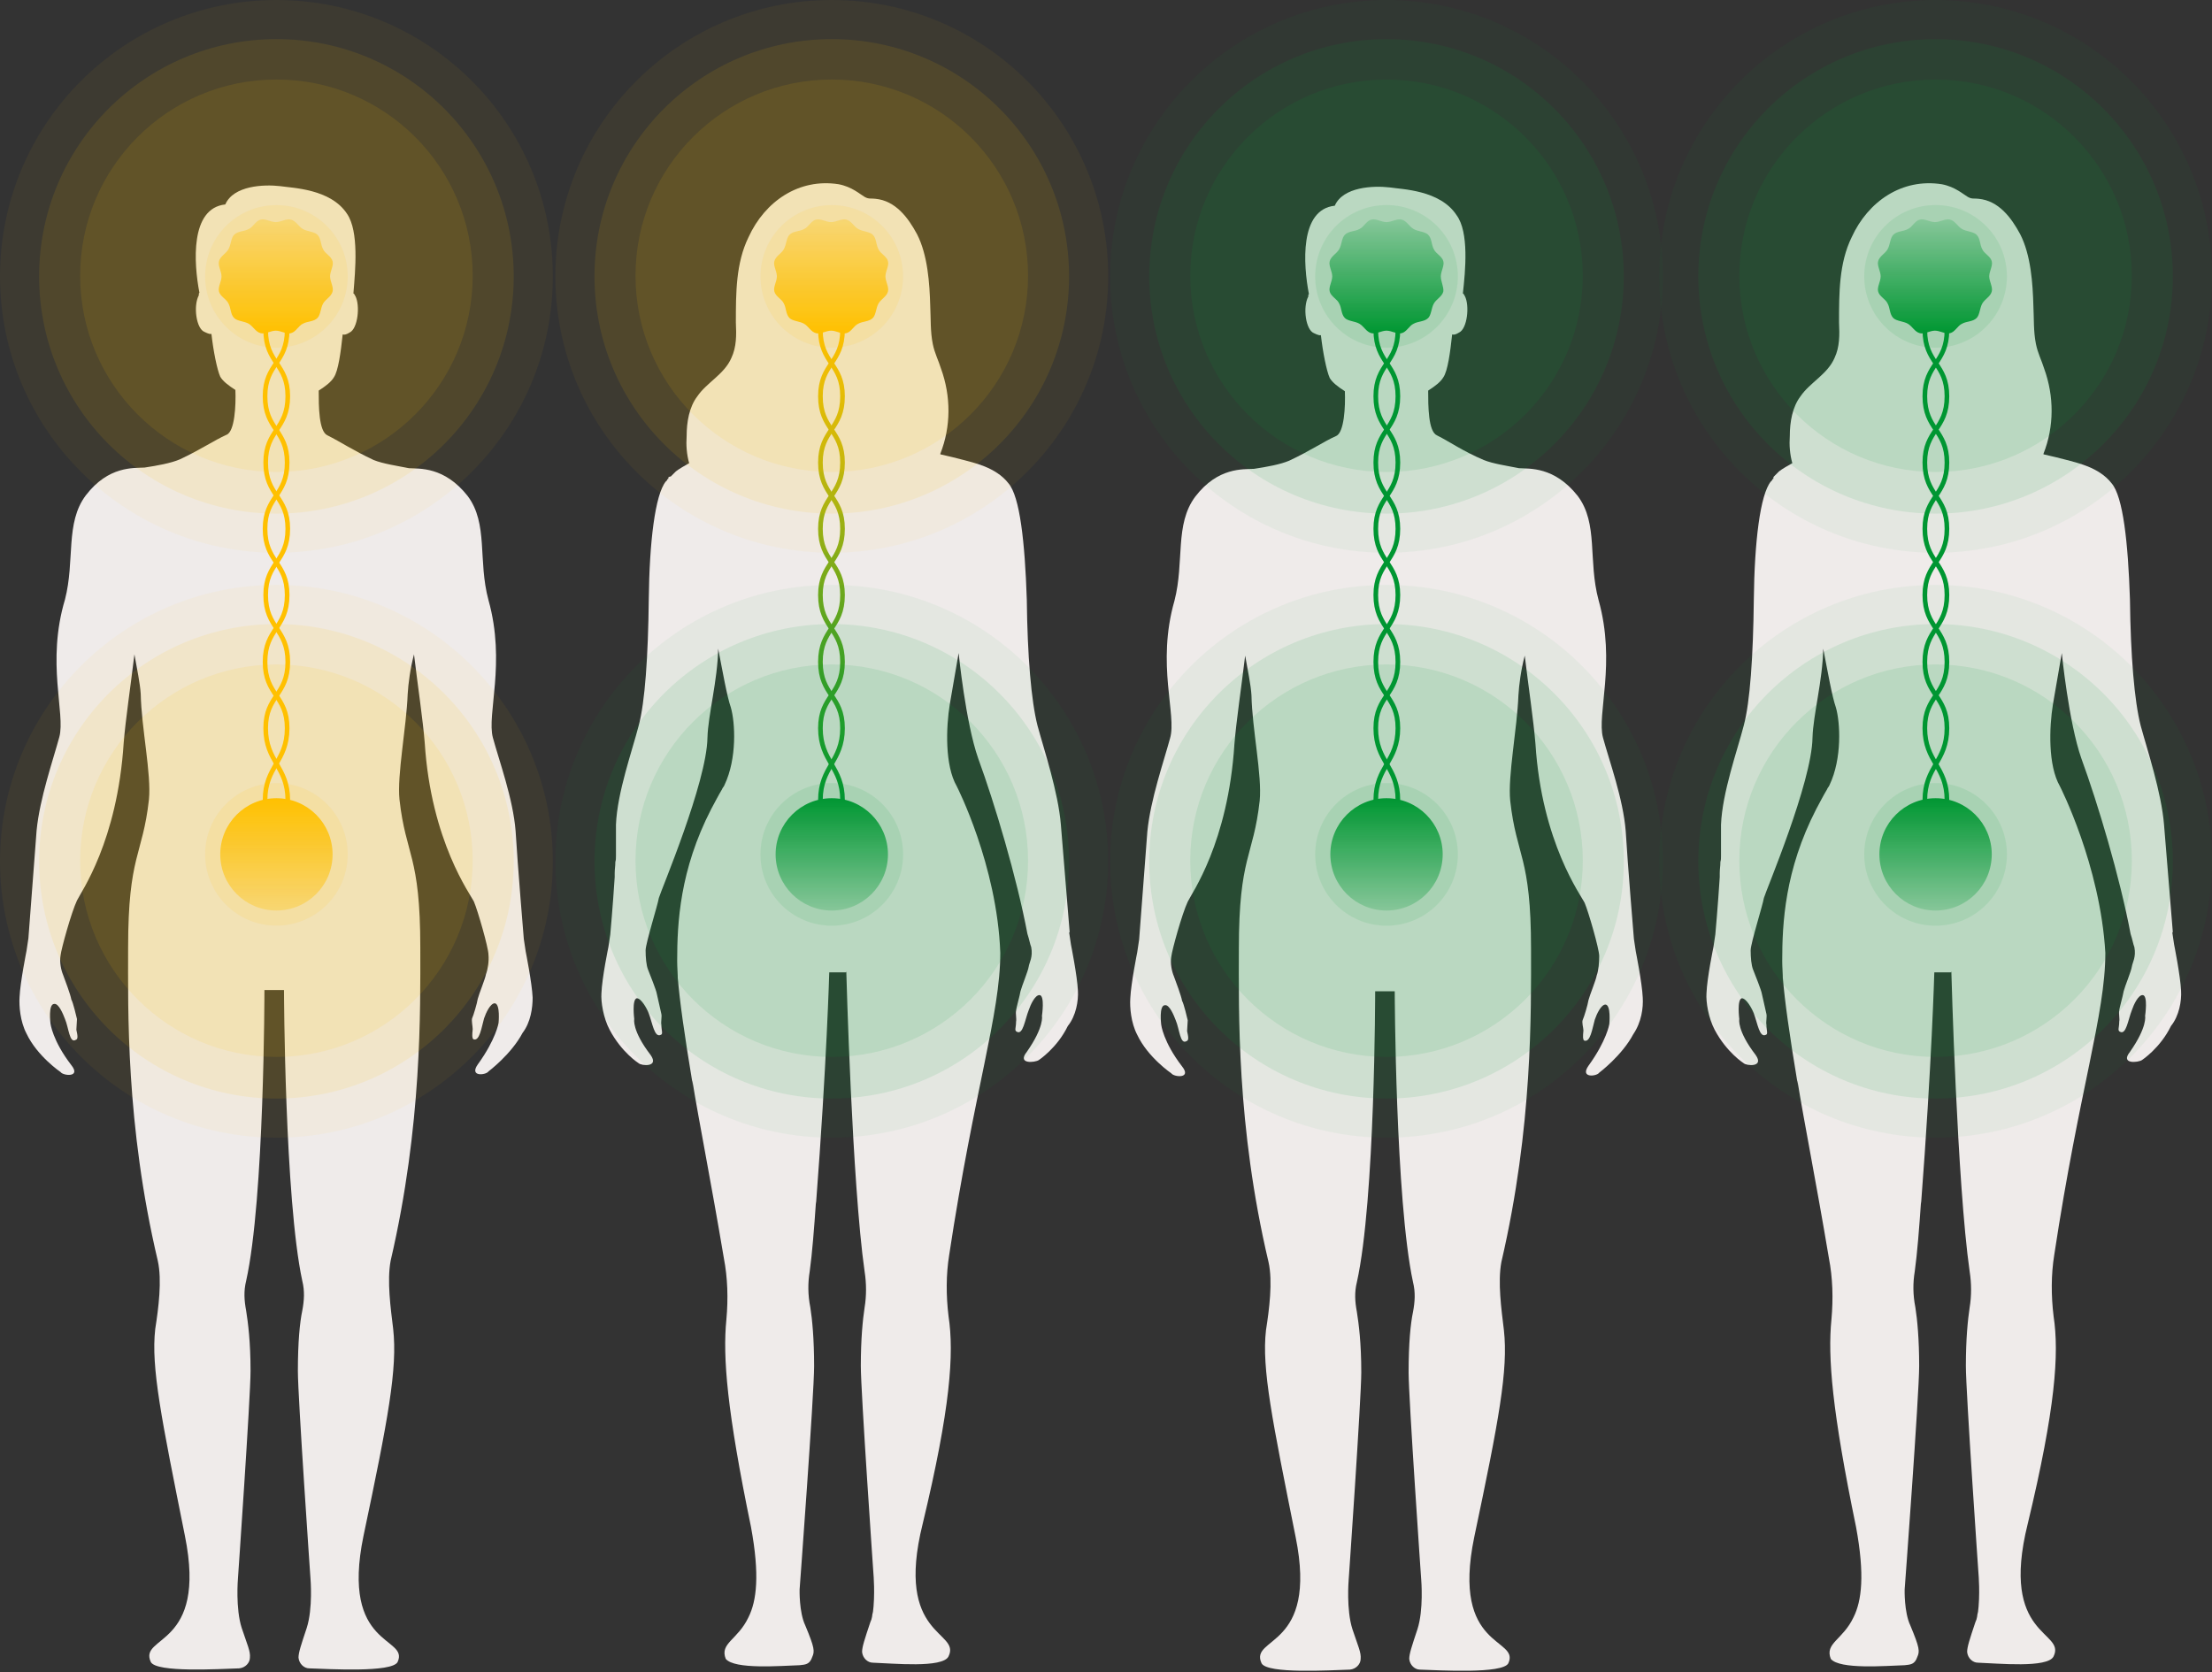 <?xml version="1.0" encoding="utf-8"?>
<!-- Generator: Adobe Illustrator 22.0.0, SVG Export Plug-In . SVG Version: 6.00 Build 0)  -->
<svg version="1.1" id="Layer_1" xmlns="http://www.w3.org/2000/svg" xmlns:xlink="http://www.w3.org/1999/xlink" x="0px" y="0px"
	 viewBox="0 0 350.5 265" style="enable-background:new 0 0 350.5 265;" xml:space="preserve">
<rect x="0" y="0" width="350.5" height="265" fill="#333333" stroke="none"/>
<style type="text/css">
	.st0{fill:#EFEBEA;}
	.st1{opacity:0.1;fill:#FFC000;}
	.st2{fill:url(#SVGID_1_);}
	.st3{fill:url(#SVGID_2_);}
	.st4{fill:none;stroke:#FFC000;stroke-width:0.737;stroke-miterlimit:10;}
	.st5{opacity:5.000000e-02;fill:#FFC000;}
	.st6{fill:url(#SVGID_3_);}
	.st7{opacity:0.1;fill:#009632;}
	.st8{fill:url(#SVGID_4_);}
	.st9{fill:none;stroke:url(#SVGID_5_);stroke-width:0.737;stroke-miterlimit:10;}
	.st10{fill:none;stroke:url(#SVGID_6_);stroke-width:0.737;stroke-miterlimit:10;}
	.st11{opacity:5.000000e-02;fill:#009632;}
	.st12{fill:url(#SVGID_7_);}
	.st13{fill:url(#SVGID_8_);}
	.st14{fill:none;stroke:#009632;stroke-width:0.737;stroke-miterlimit:10;}
	.st15{fill:url(#SVGID_9_);}
	.st16{fill:url(#SVGID_10_);}
</style>
<path class="st0" d="M84.4,158.1c-0.1-2.3-1.1-7.3-1.1-7.3l-0.3-2l0,0c0,0-1-12-1.3-17.1c-0.4-5.1-2.6-11.1-3.6-14.8
	c-1-3.7,2.1-11.8-0.7-21.8c-1.7-6.3,0-12.1-3.3-16.5c-3.7-4.7-7.7-4.3-9.3-4.4l0,0c-2-0.4-4.1-0.7-5.6-1.3C56,71.4,53.9,70,51.9,69
	c-1.4-0.6-1.4-4.7-1.4-7.1c1.1-0.7,2-1.4,2.4-2.1c0.7-1,1.1-4,1.4-6.8c0.3,0.1,0.6,0,1.1-0.3c1.3-0.6,1.7-4.3,0.9-5.8
	c-0.1-0.1-0.1-0.3-0.3-0.4c0.3-3.7,0.9-9.8-1-12.6c-2.6-4-8.7-4.1-10.6-4.4c-2.6-0.3-7.4-0.1-8.7,2.9c-5.6,0.6-5,9.3-4.1,14
	c-0.1,0.1-0.1,0.1-0.1,0.4c-0.9,1.7-0.4,5.3,0.9,5.8c0.6,0.3,1,0.4,1.1,0.3c0.3,2.7,0.9,5.7,1.4,6.8c0.4,0.7,1.3,1.4,2.4,2.1
	c0.1,2.4-0.1,6.6-1.4,7.1c-2,0.9-4,2.3-7.4,3.9c-1.4,0.6-3.6,1-5.6,1.3c-1.7,0.1-5.7-0.3-9.3,4.4c-3.3,4.4-1.7,10.3-3.3,16.5
	c-3,10,0.1,18.1-0.9,21.8s-3.1,9.7-3.6,14.8c-0.4,5.1-1.3,17.1-1.3,17.1l0,0l-0.3,2c0,0-1,5-1.1,7.3c-0.1,1.4,0.1,3.9,1.1,5.8
	c1.7,3.6,5.4,6.1,5.4,6.1c0.4,0.6,3.3,0.9,1.7-1.1c-3-3.9-3.3-6.6-3.3-6.6s-0.4-3.1,0.6-3.1c0.7-0.1,1.4,1.6,1.7,2.4
	c0.6,1.4,0.7,3.9,1.7,3.3c0.4-0.1,0.3-0.7,0.1-1.6c0-0.4,0.1-1.3,0.1-1.7c-0.1-0.4-0.6-2.6-0.9-3.1c-0.1-0.7-1-3.1-1.3-3.9
	c-0.3-0.7-0.6-2-0.4-3.1c0.1-1,1.7-6.8,2.6-8.7c0.6-1.3,6.4-9.3,7.4-25c0.3-3.7,1.1-9,1.7-14c0.4,2.3,0.9,4.6,1,6.3
	c0.1,5.3,1.7,12.7,1.3,16.7c-1,9-3.3,8.7-3.3,23.5c0,9.7-0.4,28,4.7,49.6c0.7,3.1,0.1,7.6-0.4,10.8c-0.7,6.1,1,14.3,4.7,32.8
	c3.6,17.8-7.4,15.7-5.4,20c0.9,1.7,10.8,1.1,14,1c1-0.1,1.7-0.9,1.7-1.7c0.1-1-0.4-2-1.3-4.7c-1-3.1-0.6-7.8-0.6-7.8s2-28.8,2-32.9
	c0-4.7-0.4-7.7-0.7-9.6c-0.3-1.6-0.4-3.1,0-4.7c2.9-13,2.9-46.1,2.9-46.1h3.1c0,0,0.1,33.1,2.9,46.1c0.4,1.6,0.3,3.1,0,4.7
	c-0.4,1.9-0.7,5-0.7,9.6c0,4.1,2,32.9,2,32.9s0.4,4.7-0.6,7.8c-0.9,2.7-1.3,3.9-1.3,4.7c0.1,1,0.9,1.7,1.7,1.7
	c3.1,0.1,13.1,0.7,14-1c1.9-4.1-9.1-2.1-5.4-20c3.9-18.5,5.4-26.5,4.7-32.8c-0.4-3.3-1-7.6-0.4-10.8c5-21.5,4.7-39.8,4.7-49.6
	c0-14.8-2.3-14.5-3.3-23.5c-0.4-3.9,1.1-11.4,1.3-16.7c0.1-1.7,0.4-4,1-6.3c0.6,5,1.4,10.3,1.7,14c1,15.7,7.3,24.1,7.8,25.2
	c0.6,1.4,2.3,7.3,2.3,8.4c0.1,1-0.1,2.3-0.4,3.1c-0.1,0.7-1.1,3.1-1.3,3.9c-0.1,0.7-0.7,2.7-0.9,3.1c-0.1,0.4,0.1,1.3,0.1,1.7
	c-0.1,1-0.1,1.4,0.1,1.6c1,0.4,1.3-1.9,1.7-3.3c0.3-0.9,1-2.4,1.7-2.4c0.9,0.1,0.6,3.1,0.6,3.1s-0.4,2.6-3.3,6.6
	c-1.4,2,1.3,1.7,1.7,1.1c0,0,3.6-2.7,5.4-6.1C84.1,162,84.4,159.7,84.4,158.1z"/>
<circle class="st1" cx="43.8" cy="43.8" r="11.3"/>
<g>
	<linearGradient id="SVGID_1_" gradientUnits="userSpaceOnUse" x1="43.805" y1="34.866" x2="43.805" y2="52.744">
		<stop  offset="0" style="stop-color:#FFC000;stop-opacity:0.3"/>
		<stop  offset="1" style="stop-color:#FFC000"/>
	</linearGradient>
	<path class="st2" d="M52.3,43.8c0-0.8,0.6-1.7,0.4-2.4c-0.2-0.8-1.2-1.2-1.5-1.9c-0.4-0.7-0.3-1.7-0.9-2.3
		c-0.5-0.5-1.6-0.5-2.3-0.9c-0.7-0.4-1.1-1.3-1.9-1.5c-0.7-0.2-1.6,0.4-2.4,0.4c-0.8,0-1.7-0.6-2.4-0.4c-0.8,0.2-1.2,1.2-1.9,1.5
		c-0.7,0.4-1.7,0.3-2.3,0.9c-0.5,0.5-0.5,1.6-0.9,2.3c-0.4,0.7-1.3,1.1-1.5,1.9c-0.2,0.7,0.4,1.6,0.4,2.4c0,0.8-0.6,1.7-0.4,2.4
		c0.2,0.8,1.2,1.2,1.5,1.9c0.4,0.7,0.3,1.7,0.9,2.3c0.5,0.5,1.6,0.5,2.3,0.9c0.7,0.4,1.1,1.3,1.9,1.5c0.7,0.2,1.6-0.4,2.4-0.4
		c0.8,0,1.7,0.6,2.4,0.4c0.8-0.2,1.2-1.2,1.9-1.5c0.7-0.4,1.7-0.3,2.3-0.9c0.5-0.5,0.5-1.6,0.9-2.3c0.4-0.7,1.3-1.1,1.5-1.9
		C52.9,45.5,52.3,44.6,52.3,43.8z"/>
</g>
<circle class="st1" cx="43.8" cy="135.4" r="11.3"/>
<linearGradient id="SVGID_2_" gradientUnits="userSpaceOnUse" x1="43.805" y1="144.247" x2="43.805" y2="126.534">
	<stop  offset="0" style="stop-color:#FFC000;stop-opacity:0.3"/>
	<stop  offset="1" style="stop-color:#FFC000"/>
</linearGradient>
<circle class="st3" cx="43.8" cy="135.4" r="8.9"/>
<path class="st4" d="M45.5,52.3c0,5.3-3.5,5.3-3.5,10.5c0,5.3,3.5,5.3,3.5,10.5c0,5.3-3.5,5.3-3.5,10.5c0,5.3,3.5,5.3,3.5,10.5
	c0,5.3-3.5,5.3-3.5,10.6c0,5.3,3.5,5.3,3.5,10.5c0,5.3-3.5,6.1-3.5,11.4"/>
<path class="st4" d="M42.1,52.3c0,5.3,3.5,5.3,3.5,10.5c0,5.3-3.5,5.3-3.5,10.5c0,5.3,3.5,5.3,3.5,10.5c0,5.3-3.5,5.3-3.5,10.5
	c0,5.3,3.5,5.3,3.5,10.6c0,5.3-3.5,5.3-3.5,10.5c0,5.3,3.5,6.1,3.5,11.4"/>
<circle class="st5" cx="43.8" cy="43.8" r="43.8"/>
<circle class="st1" cx="43.8" cy="43.8" r="37.6"/>
<circle class="st1" cx="43.8" cy="43.7" r="31.1"/>
<circle class="st5" cx="43.8" cy="136.5" r="43.8"/>
<circle class="st1" cx="43.8" cy="136.5" r="37.6"/>
<circle class="st1" cx="43.8" cy="136.4" r="31.1"/>
<path class="st0" d="M151.6,124.6c-1.9-3.3-1.7-9.3-1.1-13l1.4-8.1c0,0,1.1,11,3.1,16.7c2.6,7.1,6.1,18.8,7.8,27.8
	c0.3,0.9,0.4,1.6,0.6,2.1c0.3,1.6-0.3,2.4-0.4,3.1c-0.1,0.7-1.1,3.1-1.3,3.9c-0.1,0.7-0.7,2.7-0.7,3.1c-0.1,0.4,0.1,1.3,0,1.7
	c0,1-0.3,1.4,0.1,1.6c1,0.6,1.3-1.9,1.9-3.4c0.3-0.9,1-2.4,1.7-2.4c0.9,0,0.4,3.3,0.4,3.3s0.4,1.7-2.4,5.7c-1.6,2,1.3,1.7,1.9,1.3
	c0,0,2.9-1.9,4.6-5.4c1.3-1.6,1.7-4,1.6-5.6c-0.1-2.3-1.1-7.3-1.1-7.3l-0.3-2l0.1,0.1c0,0-1-12.1-1.4-17.1c-0.4-5.1-2.7-12-3.7-15.7
	c-1-3.9-1.6-11.1-1.7-20c-0.3-9.1-1.1-16.3-2.9-18.4c-2-2.6-5.7-3.3-7.1-3.7c-1.1-0.3-2.4-0.6-3.7-0.9c0,0,0,0,0-0.1
	c1.7-4.3,1.7-9.1,0.1-13.5c-0.4-1.3-1-2.4-1.3-3.9c-0.4-2-0.3-4-0.4-6c-0.1-3.6-0.4-8.1-2.1-11.4c-1.4-2.6-3.4-5.3-6.6-5.6
	c-0.7-0.1-1,0.1-1.7-0.3c-0.7-0.4-2-1.6-4.1-2c-6.3-1-11.7,2.7-14.3,8.4c-2,4.1-2,8.8-2,13.5c0.1,2,0.1,3.9-0.7,5.6
	c-1.1,2.6-3.9,3.9-5.4,6.1c-1.3,1.7-1.7,4.1-1.7,6.3c-0.1,1.4,0,2.9,0.4,4.3c-0.7,0.4-1.6,0.9-2.1,1.3c-0.1,0.1-0.1,0.1-0.4,0.4
	c-0.1,0.1-0.1,0.1-0.3,0.3l-0.1,0.1c-0.4,0.1-0.4,0.1-0.4,0.3s-0.1,0.1-0.1,0.1c-0.1,0.1-0.1,0.3-0.3,0.4c-1.7,2.1-2.6,9.6-2.7,18.7
	c-0.1,9-0.6,16.3-1.6,20c-1,3.9-3.4,10.6-3.6,15.7c0,0.1,0,0.1,0,0.4v0.1c0,0.1,0,0.3,0,0.4v0.1c0,0.1,0,0.1,0,0.4v0.1
	c0,0.1,0,0.3,0,0.4v0.1c0,0.1,0,0.3,0,0.4v0.1c0,0.1,0,0.3,0,0.4c0,0.1,0,0.1,0,0.1c0,0.1,0,0.3,0,0.4c0,0.1,0,0.4,0,0.4v0.1
	c0,0.1,0,0.4,0,0.4c0,0.1,0,0.4,0,0.6c0,0.4,0,0.7-0.1,1v0.1c0,0.6-0.1,1-0.1,1.7c0,0.1,0,0.4,0,0.6c-0.3,4.7-0.7,9.1-0.7,9.1
	l-0.3,2c0,0-1,4.8-1.1,7.3c-0.1,1.4,0.3,3.9,1.3,5.8c1.9,3.6,4.6,5.3,4.6,5.3c0.4,0.4,3.3,0.7,1.9-1.3c-3-3.9-2.6-5.7-2.6-5.7
	s-0.4-3.1,0.4-3.3c0.7,0,1.6,1.6,1.9,2.4c0.6,1.6,0.9,3.9,1.9,3.4c0.4-0.1,0.1-0.7,0.1-1.6c-0.1-0.4,0.1-1.3,0-1.7
	c-0.1-0.4-0.6-2.6-0.7-3.1c-0.1-0.7-1.1-3.1-1.4-3.9c-0.3-0.7-0.4-2-0.4-3.1c0-1.1,1.9-7.1,2.1-8.3c0.3-1.1,7.6-18.3,7.7-25.4
	c0.1-3.6,1.6-9,1.7-14.1c0.7,3.6,1.4,7.6,2,9.3c0.7,2.4,1,8.1-1,12.3c-0.1,0.3-0.3,0.4-0.4,0.7c-0.6,1-1.1,2-1.7,3.1
	c-5,9.7-5.4,18.1-5.4,24.1c0,1,0.1,2,0.1,3.1c0-0.1,0-0.3,0-0.4c0.3,3.6,1,8.7,2.4,17.1c-0.1-0.6-0.1-0.9-0.1-0.9
	c1.1,6.8,2.9,15.7,5,28.2c0.6,3.1,0.7,6.4,0.4,9.7c-0.6,6,0.1,14.5,3.9,32.9c1.4,7.6,0.9,11.7-0.4,14.3c-1.7,3.6-4.6,4.1-3.6,6.6
	c1.4,1.7,8.7,1.1,11.7,1c0.9-0.1,1.6-0.1,2-1.3c0.4-0.9,0.4-1.4-1.1-5c-1-2.1-0.9-5.7-0.9-5.7s2.3-30.9,2.3-35.4
	c0-4.3-0.3-7.4-0.6-9.3c-0.4-2-0.4-3.9-0.1-5.7c0.4-2.9,0.7-6.8,1-11.1c0,0.1,0,0.3,0,0.4c1.7-22.2,2.1-36.7,2.1-36.7h2.6l0.1-0.1
	c0,0,0.9,33.5,2.9,47.5c0.3,1.9,0.3,3.9,0,5.7c-0.3,2-0.6,5-0.6,9.3c0,4.1,2,32.9,2,32.9s0.3,3.3-0.1,6.3c-0.1,0.1-0.1,0.4-0.1,0.6
	c0,0,0.1-0.4,0.1-0.9c-0.1,0.6-0.1,1.1-0.4,1.7c-0.9,2.7-1.3,3.9-1.3,4.7c0.1,1,0.9,1.7,1.7,1.7c3.1,0.1,11.1,0.9,12-1
	c2-4.1-8.6-2.9-4.1-21c4.4-18.3,5-27,4.1-32.9c-0.4-3.3-0.4-6.6,0.1-9.7c4-26.4,8.1-38.1,8.1-47.9
	C158,137.1,151.6,124.6,151.6,124.6z"/>
<circle class="st1" cx="131.8" cy="43.8" r="11.3"/>
<g>
	<linearGradient id="SVGID_3_" gradientUnits="userSpaceOnUse" x1="131.776" y1="34.866" x2="131.776" y2="52.744">
		<stop  offset="0" style="stop-color:#FFC000;stop-opacity:0.3"/>
		<stop  offset="1" style="stop-color:#FFC000"/>
	</linearGradient>
	<path class="st6" d="M140.3,43.8c0-0.8,0.6-1.7,0.4-2.4c-0.2-0.8-1.2-1.2-1.5-1.9c-0.4-0.7-0.3-1.7-0.9-2.3
		c-0.5-0.5-1.6-0.5-2.3-0.9c-0.7-0.4-1.1-1.3-1.9-1.5c-0.7-0.2-1.6,0.4-2.4,0.4c-0.8,0-1.7-0.6-2.4-0.4c-0.8,0.2-1.2,1.2-1.9,1.5
		c-0.7,0.4-1.7,0.3-2.3,0.9c-0.5,0.5-0.5,1.6-0.9,2.3c-0.4,0.7-1.3,1.1-1.5,1.9c-0.2,0.7,0.4,1.6,0.4,2.4c0,0.8-0.6,1.7-0.4,2.4
		c0.2,0.8,1.2,1.2,1.5,1.9c0.4,0.7,0.3,1.7,0.9,2.3c0.5,0.5,1.6,0.5,2.3,0.9c0.7,0.4,1.1,1.3,1.9,1.5c0.7,0.2,1.6-0.4,2.4-0.4
		c0.8,0,1.7,0.6,2.4,0.4c0.8-0.2,1.2-1.2,1.9-1.5c0.7-0.4,1.7-0.3,2.3-0.9c0.5-0.5,0.5-1.6,0.9-2.3c0.4-0.7,1.3-1.1,1.5-1.9
		C140.9,45.5,140.3,44.6,140.3,43.8z"/>
</g>
<circle class="st7" cx="131.8" cy="135.4" r="11.3"/>
<linearGradient id="SVGID_4_" gradientUnits="userSpaceOnUse" x1="131.776" y1="144.247" x2="131.776" y2="126.534">
	<stop  offset="0" style="stop-color:#009632;stop-opacity:0.2"/>
	<stop  offset="1" style="stop-color:#009632"/>
</linearGradient>
<circle class="st8" cx="131.8" cy="135.4" r="8.9"/>
<linearGradient id="SVGID_5_" gradientUnits="userSpaceOnUse" x1="131.776" y1="126.841" x2="131.776" y2="52.317">
	<stop  offset="0" style="stop-color:#009632"/>
	<stop  offset="0.881" style="stop-color:#E1BB06"/>
	<stop  offset="1" style="stop-color:#FFC000"/>
</linearGradient>
<path class="st9" d="M133.5,52.3c0,5.3-3.5,5.3-3.5,10.5c0,5.3,3.5,5.3,3.5,10.5c0,5.3-3.5,5.3-3.5,10.5c0,5.3,3.5,5.3,3.5,10.5
	c0,5.3-3.5,5.3-3.5,10.6c0,5.3,3.5,5.3,3.5,10.5c0,5.3-3.5,6.1-3.5,11.4"/>
<linearGradient id="SVGID_6_" gradientUnits="userSpaceOnUse" x1="131.776" y1="126.841" x2="131.776" y2="52.317">
	<stop  offset="0" style="stop-color:#009632"/>
	<stop  offset="0.881" style="stop-color:#E1BB06"/>
	<stop  offset="1" style="stop-color:#FFC000"/>
</linearGradient>
<path class="st10" d="M130,52.3c0,5.3,3.5,5.3,3.5,10.5c0,5.3-3.5,5.3-3.5,10.5c0,5.3,3.5,5.3,3.5,10.5c0,5.3-3.5,5.3-3.5,10.5
	c0,5.3,3.5,5.3,3.5,10.6c0,5.3-3.5,5.3-3.5,10.5c0,5.3,3.5,6.1,3.5,11.4"/>
<circle class="st5" cx="131.8" cy="43.8" r="43.8"/>
<circle class="st1" cx="131.8" cy="43.8" r="37.6"/>
<circle class="st1" cx="131.8" cy="43.7" r="31.1"/>
<circle class="st11" cx="131.8" cy="136.5" r="43.8"/>
<circle class="st7" cx="131.8" cy="136.5" r="37.6"/>
<circle class="st7" cx="131.8" cy="136.4" r="31.1"/>
<path class="st0" d="M326.4,124.6c-1.9-3.3-1.7-9.3-1.1-13l1.4-8.1c0,0,1.1,11,3.1,16.7c2.6,7.1,6.1,18.8,7.8,27.8
	c0.3,0.9,0.4,1.6,0.6,2.1c0.3,1.6-0.3,2.4-0.4,3.1c-0.1,0.7-1.1,3.1-1.3,3.9c-0.1,0.7-0.7,2.7-0.7,3.1c-0.1,0.4,0.1,1.3,0,1.7
	c0,1-0.3,1.4,0.1,1.6c1,0.6,1.3-1.9,1.9-3.4c0.3-0.9,1-2.4,1.7-2.4c0.9,0,0.4,3.3,0.4,3.3s0.4,1.7-2.4,5.7c-1.6,2,1.3,1.7,1.9,1.3
	c0,0,2.9-1.9,4.6-5.4c1.3-1.6,1.7-4,1.6-5.6c-0.1-2.3-1.1-7.3-1.1-7.3l-0.3-2l0.1,0.1c0,0-1-12.1-1.4-17.1c-0.4-5.1-2.7-12-3.7-15.7
	c-1-3.9-1.6-11.1-1.7-20c-0.3-9.1-1.1-16.3-2.9-18.4c-2-2.6-5.7-3.3-7.1-3.7c-1.1-0.3-2.4-0.6-3.7-0.9c0,0,0,0,0-0.1
	c1.7-4.3,1.7-9.1,0.1-13.5c-0.4-1.3-1-2.4-1.3-3.9c-0.4-2-0.3-4-0.4-6c-0.1-3.6-0.4-8.1-2.1-11.4c-1.4-2.6-3.4-5.3-6.6-5.6
	c-0.7-0.1-1,0.1-1.7-0.3c-0.7-0.4-2-1.6-4.1-2c-6.3-1-11.7,2.7-14.3,8.4c-2,4.1-2,8.8-2,13.5c0.1,2,0.1,3.9-0.7,5.6
	c-1.1,2.6-3.9,3.9-5.4,6.1c-1.3,1.7-1.7,4.1-1.7,6.3c-0.1,1.4,0,2.9,0.4,4.3c-0.7,0.4-1.6,0.9-2.1,1.3c-0.1,0.1-0.1,0.1-0.4,0.4
	c-0.1,0.1-0.1,0.1-0.3,0.3l-0.1,0.1c-0.1,0.1-0.1,0.1-0.1,0.3s-0.1,0.1-0.1,0.1c-0.1,0.1-0.1,0.3-0.3,0.4c-1.7,2.1-2.6,9.6-2.7,18.7
	c-0.1,9-0.6,16.3-1.6,20c-1,3.9-3.4,10.6-3.6,15.7c0,0.1,0,0.1,0,0.4v0.1c0,0.1,0,0.3,0,0.4v0.1c0,0.1,0,0.1,0,0.4v0.1
	c0,0.1,0,0.3,0,0.4v0.1c0,0.1,0,0.3,0,0.4v0.1c0,0.1,0,0.3,0,0.4c0,0.1,0,0.1,0,0.1c0,0.1,0,0.3,0,0.4c0,0.1,0,0.4,0,0.4v0.1
	c0,0.1,0,0.4,0,0.4c0,0.1,0,0.4,0,0.6c0,0.4,0,0.7-0.1,1v0.1c0,0.6-0.1,1-0.1,1.7c0,0.1,0,0.4,0,0.6c-0.3,4.7-0.7,9.1-0.7,9.1
	l-0.3,2c0,0-1,4.8-1.1,7.3c-0.1,1.4,0.3,3.9,1.3,5.8c1.9,3.6,4.6,5.3,4.6,5.3c0.4,0.4,3.3,0.7,1.9-1.3c-3-3.9-2.6-5.7-2.6-5.7
	s-0.4-3.1,0.4-3.3c0.7,0,1.6,1.6,1.9,2.4c0.6,1.6,0.9,3.9,1.9,3.4c0.4-0.1,0.1-0.7,0.1-1.6c-0.1-0.4,0.1-1.3,0-1.7
	c-0.1-0.4-0.6-2.6-0.7-3.1c-0.1-0.7-1.1-3.1-1.4-3.9c-0.3-0.7-0.4-2-0.4-3.1c0-1.1,1.9-7.1,2.1-8.3c0.3-1.1,7.6-18.3,7.7-25.4
	c0.1-3.6,1.6-9,1.7-14.1c0.7,3.6,1.4,7.6,2,9.3c0.7,2.4,1,8.1-1,12.3c-0.1,0.3-0.3,0.4-0.4,0.7c-0.6,1-1.1,2-1.7,3.1
	c-5,9.7-5.4,18.1-5.4,24.1c0,1,0.1,2,0.1,3.1c0-0.1,0-0.3,0-0.4c0.3,3.6,1,8.7,2.4,17.1c-0.1-0.6-0.1-0.9-0.1-0.9
	c1.1,6.8,2.9,15.7,5,28.2c0.6,3.1,0.7,6.4,0.4,9.7c-0.6,6,0.1,14.5,3.9,32.9c1.4,7.6,0.9,11.7-0.4,14.3c-1.7,3.6-4.6,4.1-3.6,6.6
	c1.4,1.7,8.7,1.1,11.7,1c0.9-0.1,1.6-0.1,2-1.3c0.4-0.9,0.4-1.4-1.1-5c-1-2.1-0.9-5.7-0.9-5.7s2.3-30.9,2.3-35.4
	c0-4.3-0.3-7.4-0.6-9.3c-0.4-2-0.4-3.9-0.1-5.7c0.4-2.9,0.7-6.8,1-11.1c0,0.1,0,0.3,0,0.4c1.7-22.2,2.1-36.7,2.1-36.7h2.6l0.1-0.1
	c0,0,0.9,33.5,2.9,47.5c0.3,1.9,0.3,3.9,0,5.7c-0.3,2-0.6,5-0.6,9.3c0,4.1,2,32.9,2,32.9s0.3,3.3-0.1,6.3c-0.1,0.1-0.1,0.4-0.1,0.6
	c0,0,0.1-0.4,0.1-0.9c-0.1,0.6-0.1,1.1-0.4,1.7c-0.9,2.7-1.3,3.9-1.3,4.7c0.1,1,0.9,1.7,1.7,1.7c3.1,0.1,11.1,0.9,12-1
	c2-4.1-8.6-2.9-4.1-21c4.4-18.3,5-27,4.1-32.9c-0.4-3.3-0.4-6.6,0.1-9.7c4-26.4,8.1-38.1,8.1-47.9
	C332.8,137.1,326.4,124.6,326.4,124.6z"/>
<g>
	<g>
		<circle class="st7" cx="306.7" cy="43.8" r="11.3"/>
		<g>
			<linearGradient id="SVGID_7_" gradientUnits="userSpaceOnUse" x1="306.719" y1="34.866" x2="306.719" y2="52.744">
				<stop  offset="0" style="stop-color:#009632;stop-opacity:0.2"/>
				<stop  offset="1" style="stop-color:#009632"/>
			</linearGradient>
			<path class="st12" d="M315.2,43.8c0-0.8,0.6-1.7,0.4-2.4c-0.2-0.8-1.2-1.2-1.5-1.9c-0.4-0.7-0.3-1.7-0.9-2.3
				c-0.5-0.5-1.6-0.5-2.3-0.9c-0.7-0.4-1.1-1.3-1.9-1.5c-0.7-0.2-1.6,0.4-2.4,0.4c-0.8,0-1.7-0.6-2.4-0.4c-0.8,0.2-1.2,1.2-1.9,1.5
				c-0.7,0.4-1.7,0.3-2.3,0.9c-0.5,0.5-0.5,1.6-0.9,2.3c-0.4,0.7-1.3,1.1-1.5,1.9c-0.2,0.7,0.4,1.6,0.4,2.4c0,0.8-0.6,1.7-0.4,2.4
				c0.2,0.8,1.2,1.2,1.5,1.9c0.4,0.7,0.3,1.7,0.9,2.3c0.5,0.5,1.6,0.5,2.3,0.9c0.7,0.4,1.1,1.3,1.9,1.5c0.7,0.2,1.6-0.4,2.4-0.4
				c0.8,0,1.7,0.6,2.4,0.4c0.8-0.2,1.2-1.2,1.9-1.5c0.7-0.4,1.7-0.3,2.3-0.9c0.5-0.5,0.5-1.6,0.9-2.3c0.4-0.7,1.3-1.1,1.5-1.9
				C315.8,45.5,315.2,44.6,315.2,43.8z"/>
		</g>
	</g>
	<circle class="st7" cx="306.7" cy="135.4" r="11.3"/>
	<linearGradient id="SVGID_8_" gradientUnits="userSpaceOnUse" x1="306.719" y1="144.247" x2="306.719" y2="126.534">
		<stop  offset="0" style="stop-color:#009632;stop-opacity:0.2"/>
		<stop  offset="1" style="stop-color:#009632"/>
	</linearGradient>
	<circle class="st13" cx="306.7" cy="135.4" r="8.9"/>
	<path class="st14" d="M308.5,52.3c0,5.3-3.5,5.3-3.5,10.5c0,5.3,3.5,5.3,3.5,10.5c0,5.3-3.5,5.3-3.5,10.5c0,5.3,3.5,5.3,3.5,10.5
		c0,5.3-3.5,5.3-3.5,10.6c0,5.3,3.5,5.3,3.5,10.5c0,5.3-3.5,6.1-3.5,11.4"/>
	<path class="st14" d="M305,52.3c0,5.3,3.5,5.3,3.5,10.5c0,5.3-3.5,5.3-3.5,10.5c0,5.3,3.5,5.3,3.5,10.5c0,5.3-3.5,5.3-3.5,10.5
		c0,5.3,3.5,5.3,3.5,10.6c0,5.3-3.5,5.3-3.5,10.5c0,5.3,3.5,6.1,3.5,11.4"/>
</g>
<circle class="st11" cx="306.7" cy="43.8" r="43.8"/>
<circle class="st7" cx="306.7" cy="43.8" r="37.6"/>
<circle class="st7" cx="306.7" cy="43.7" r="31.1"/>
<circle class="st11" cx="306.7" cy="136.5" r="43.8"/>
<circle class="st7" cx="306.7" cy="136.5" r="37.6"/>
<circle class="st7" cx="306.7" cy="136.4" r="31.1"/>
<path class="st0" d="M260.3,158.1c-0.1-2.3-1.1-7.3-1.1-7.3l-0.3-2l0,0c0,0-1-12-1.3-17.1c-0.4-5.1-2.6-11.1-3.6-14.8
	s2.1-11.8-0.7-21.8c-1.7-6.3,0-12.1-3.3-16.5c-3.7-4.7-7.7-4.3-9.3-4.4l0,0c-2-0.4-4.1-0.7-5.6-1.3c-3.3-1.4-5.4-2.9-7.4-3.9
	c-1.4-0.6-1.4-4.7-1.4-7.1c1.1-0.7,2-1.4,2.4-2.1c0.7-1,1.1-4,1.4-6.8c0.3,0.1,0.6,0,1.1-0.3c1.3-0.6,1.7-4.3,0.9-5.8
	c-0.1-0.1-0.1-0.3-0.3-0.4c0.4-3.6,1-9.7-1-12.4c-2.6-4-8.7-4.1-10.6-4.4c-2.6-0.3-7.4-0.1-8.7,2.9c-5.6,0.6-5,9.3-4.1,14
	c-0.1,0.1-0.1,0.1-0.1,0.4c-0.9,1.7-0.4,5.3,0.9,5.8c0.6,0.3,1,0.4,1.1,0.3c0.3,2.7,0.9,5.7,1.4,6.8c0.4,0.7,1.3,1.4,2.4,2.1
	c0.1,2.4-0.1,6.6-1.4,7.1c-2,0.9-4,2.3-7.4,3.9c-1.4,0.6-3.6,1-5.6,1.3c-1.7,0.1-5.7-0.3-9.3,4.4c-3.3,4.4-1.7,10.3-3.3,16.5
	c-2.9,10.1,0.4,18.1-0.7,21.8c-1,3.7-3.1,9.7-3.6,14.8c-0.4,5.1-1.3,17.1-1.3,17.1l0,0l-0.3,2c0,0-1,5-1.1,7.3
	c-0.1,1.4,0.1,3.9,1.1,5.8c1.7,3.6,5.4,6.1,5.4,6.1c0.4,0.6,3.3,0.9,1.7-1.1c-3-3.9-3.3-6.6-3.3-6.6s-0.4-3.1,0.6-3.1
	c0.7-0.1,1.4,1.6,1.7,2.4c0.6,1.4,0.7,3.9,1.7,3.3c0.4-0.1,0.3-0.7,0.1-1.6c0-0.4,0.1-1.3,0.1-1.7c-0.1-0.4-0.6-2.6-0.9-3.1
	c-0.1-0.7-1-3.1-1.3-3.9c-0.3-0.7-0.6-2-0.4-3.1c0.1-1,1.7-6.8,2.6-8.7c0.6-1.3,6.4-9.3,7.4-25c0.3-3.7,1.1-9,1.7-14
	c0.4,2.3,0.9,4.6,1,6.3c0.1,5.3,1.7,12.7,1.3,16.7c-1,9-3.3,8.7-3.3,23.5c0,9.7-0.4,28,4.7,49.6c0.7,3.1,0.1,7.6-0.4,10.8
	c-0.7,6.1,1,14.3,4.7,32.8c3.6,17.8-7.4,15.7-5.4,20c0.9,1.7,10.8,1.1,14,1c1-0.1,1.7-0.9,1.7-1.7c0.1-1-0.4-2-1.3-4.7
	c-1-3.1-0.6-7.8-0.6-7.8s2-28.8,2-32.9c0-4.7-0.4-7.7-0.7-9.6c-0.3-1.6-0.4-3.1,0-4.7c2.9-13,2.9-46.1,2.9-46.1h3.1
	c0,0,0.1,33.1,2.9,46.1c0.4,1.6,0.3,3.1,0,4.7c-0.4,1.9-0.7,5-0.7,9.6c0,4.1,2,32.9,2,32.9s0.4,4.7-0.6,7.8
	c-0.9,2.7-1.3,3.9-1.3,4.7c0.1,1,0.9,1.7,1.7,1.7c3.1,0.1,13.1,0.7,14-1c1.9-4.1-9.1-2.1-5.4-20c3.9-18.5,5.4-26.5,4.7-32.8
	c-0.4-3.3-1-7.6-0.4-10.8c5-21.5,4.7-39.8,4.7-49.6c0-14.8-2.3-14.5-3.3-23.5c-0.4-3.9,1.1-11.4,1.3-16.7c0.1-1.7,0.4-4,1-6.3
	c0.6,5,1.4,10.3,1.7,14c1,15.7,7.3,24.1,7.8,25.2c0.6,1.4,2.3,7.3,2.3,8.4c0,1-0.1,2.3-0.4,3.1c-0.1,0.7-1.1,3.1-1.3,3.9
	c-0.1,0.7-0.7,2.7-0.9,3.1s0.1,1.3,0.1,1.7c-0.1,1-0.1,1.4,0.1,1.6c1,0.4,1.3-1.9,1.7-3.3c0.3-0.9,1-2.4,1.7-2.4
	c0.9,0.1,0.6,3.1,0.6,3.1s-0.4,2.6-3.3,6.6c-1.4,2,1.3,1.7,1.7,1.1c0,0,3.6-2.7,5.4-6.1C260.1,162,260.4,159.7,260.3,158.1z"/>
<g>
	<g>
		<circle class="st7" cx="219.7" cy="43.8" r="11.3"/>
		<g>
			<linearGradient id="SVGID_9_" gradientUnits="userSpaceOnUse" x1="219.748" y1="34.866" x2="219.748" y2="52.744">
				<stop  offset="0" style="stop-color:#009632;stop-opacity:0.2"/>
				<stop  offset="1" style="stop-color:#009632"/>
			</linearGradient>
			<path class="st15" d="M228.3,43.8c0-0.8,0.6-1.7,0.4-2.4c-0.2-0.8-1.2-1.2-1.5-1.9c-0.4-0.7-0.3-1.7-0.9-2.3
				c-0.5-0.5-1.6-0.5-2.3-0.9c-0.7-0.4-1.1-1.3-1.9-1.5c-0.7-0.2-1.6,0.4-2.4,0.4c-0.8,0-1.7-0.6-2.4-0.4c-0.8,0.2-1.2,1.2-1.9,1.5
				c-0.7,0.4-1.7,0.3-2.3,0.9c-0.5,0.5-0.5,1.6-0.9,2.3c-0.4,0.7-1.3,1.1-1.5,1.9c-0.2,0.7,0.4,1.6,0.4,2.4c0,0.8-0.6,1.7-0.4,2.4
				c0.2,0.8,1.2,1.2,1.5,1.9c0.4,0.7,0.3,1.7,0.9,2.3c0.5,0.5,1.6,0.5,2.3,0.9c0.7,0.4,1.1,1.3,1.9,1.5c0.7,0.2,1.6-0.4,2.4-0.4
				c0.8,0,1.7,0.6,2.4,0.4c0.8-0.2,1.2-1.2,1.9-1.5c0.7-0.4,1.7-0.3,2.3-0.9c0.5-0.5,0.5-1.6,0.9-2.3c0.4-0.7,1.3-1.1,1.5-1.9
				C228.8,45.5,228.3,44.6,228.3,43.8z"/>
		</g>
	</g>
	<circle class="st7" cx="219.7" cy="135.4" r="11.3"/>
	<linearGradient id="SVGID_10_" gradientUnits="userSpaceOnUse" x1="219.748" y1="144.247" x2="219.748" y2="126.534">
		<stop  offset="0" style="stop-color:#009632;stop-opacity:0.2"/>
		<stop  offset="1" style="stop-color:#009632"/>
	</linearGradient>
	<circle class="st16" cx="219.7" cy="135.4" r="8.9"/>
	<path class="st14" d="M221.5,52.3c0,5.3-3.5,5.3-3.5,10.5c0,5.3,3.5,5.3,3.5,10.5c0,5.3-3.5,5.3-3.5,10.5c0,5.3,3.5,5.3,3.5,10.5
		c0,5.3-3.5,5.3-3.5,10.6c0,5.3,3.5,5.3,3.5,10.5c0,5.3-3.5,6.1-3.5,11.4"/>
	<path class="st14" d="M218,52.3c0,5.3,3.5,5.3,3.5,10.5c0,5.3-3.5,5.3-3.5,10.5c0,5.3,3.5,5.3,3.5,10.5c0,5.3-3.5,5.3-3.5,10.5
		c0,5.3,3.5,5.3,3.5,10.6c0,5.3-3.5,5.3-3.5,10.5c0,5.3,3.5,6.1,3.5,11.4"/>
</g>
<circle class="st11" cx="219.7" cy="43.8" r="43.8"/>
<circle class="st7" cx="219.7" cy="43.8" r="37.6"/>
<circle class="st7" cx="219.7" cy="43.7" r="31.1"/>
<circle class="st11" cx="219.7" cy="136.5" r="43.8"/>
<circle class="st7" cx="219.7" cy="136.5" r="37.6"/>
<circle class="st7" cx="219.7" cy="136.4" r="31.1"/>
</svg>
